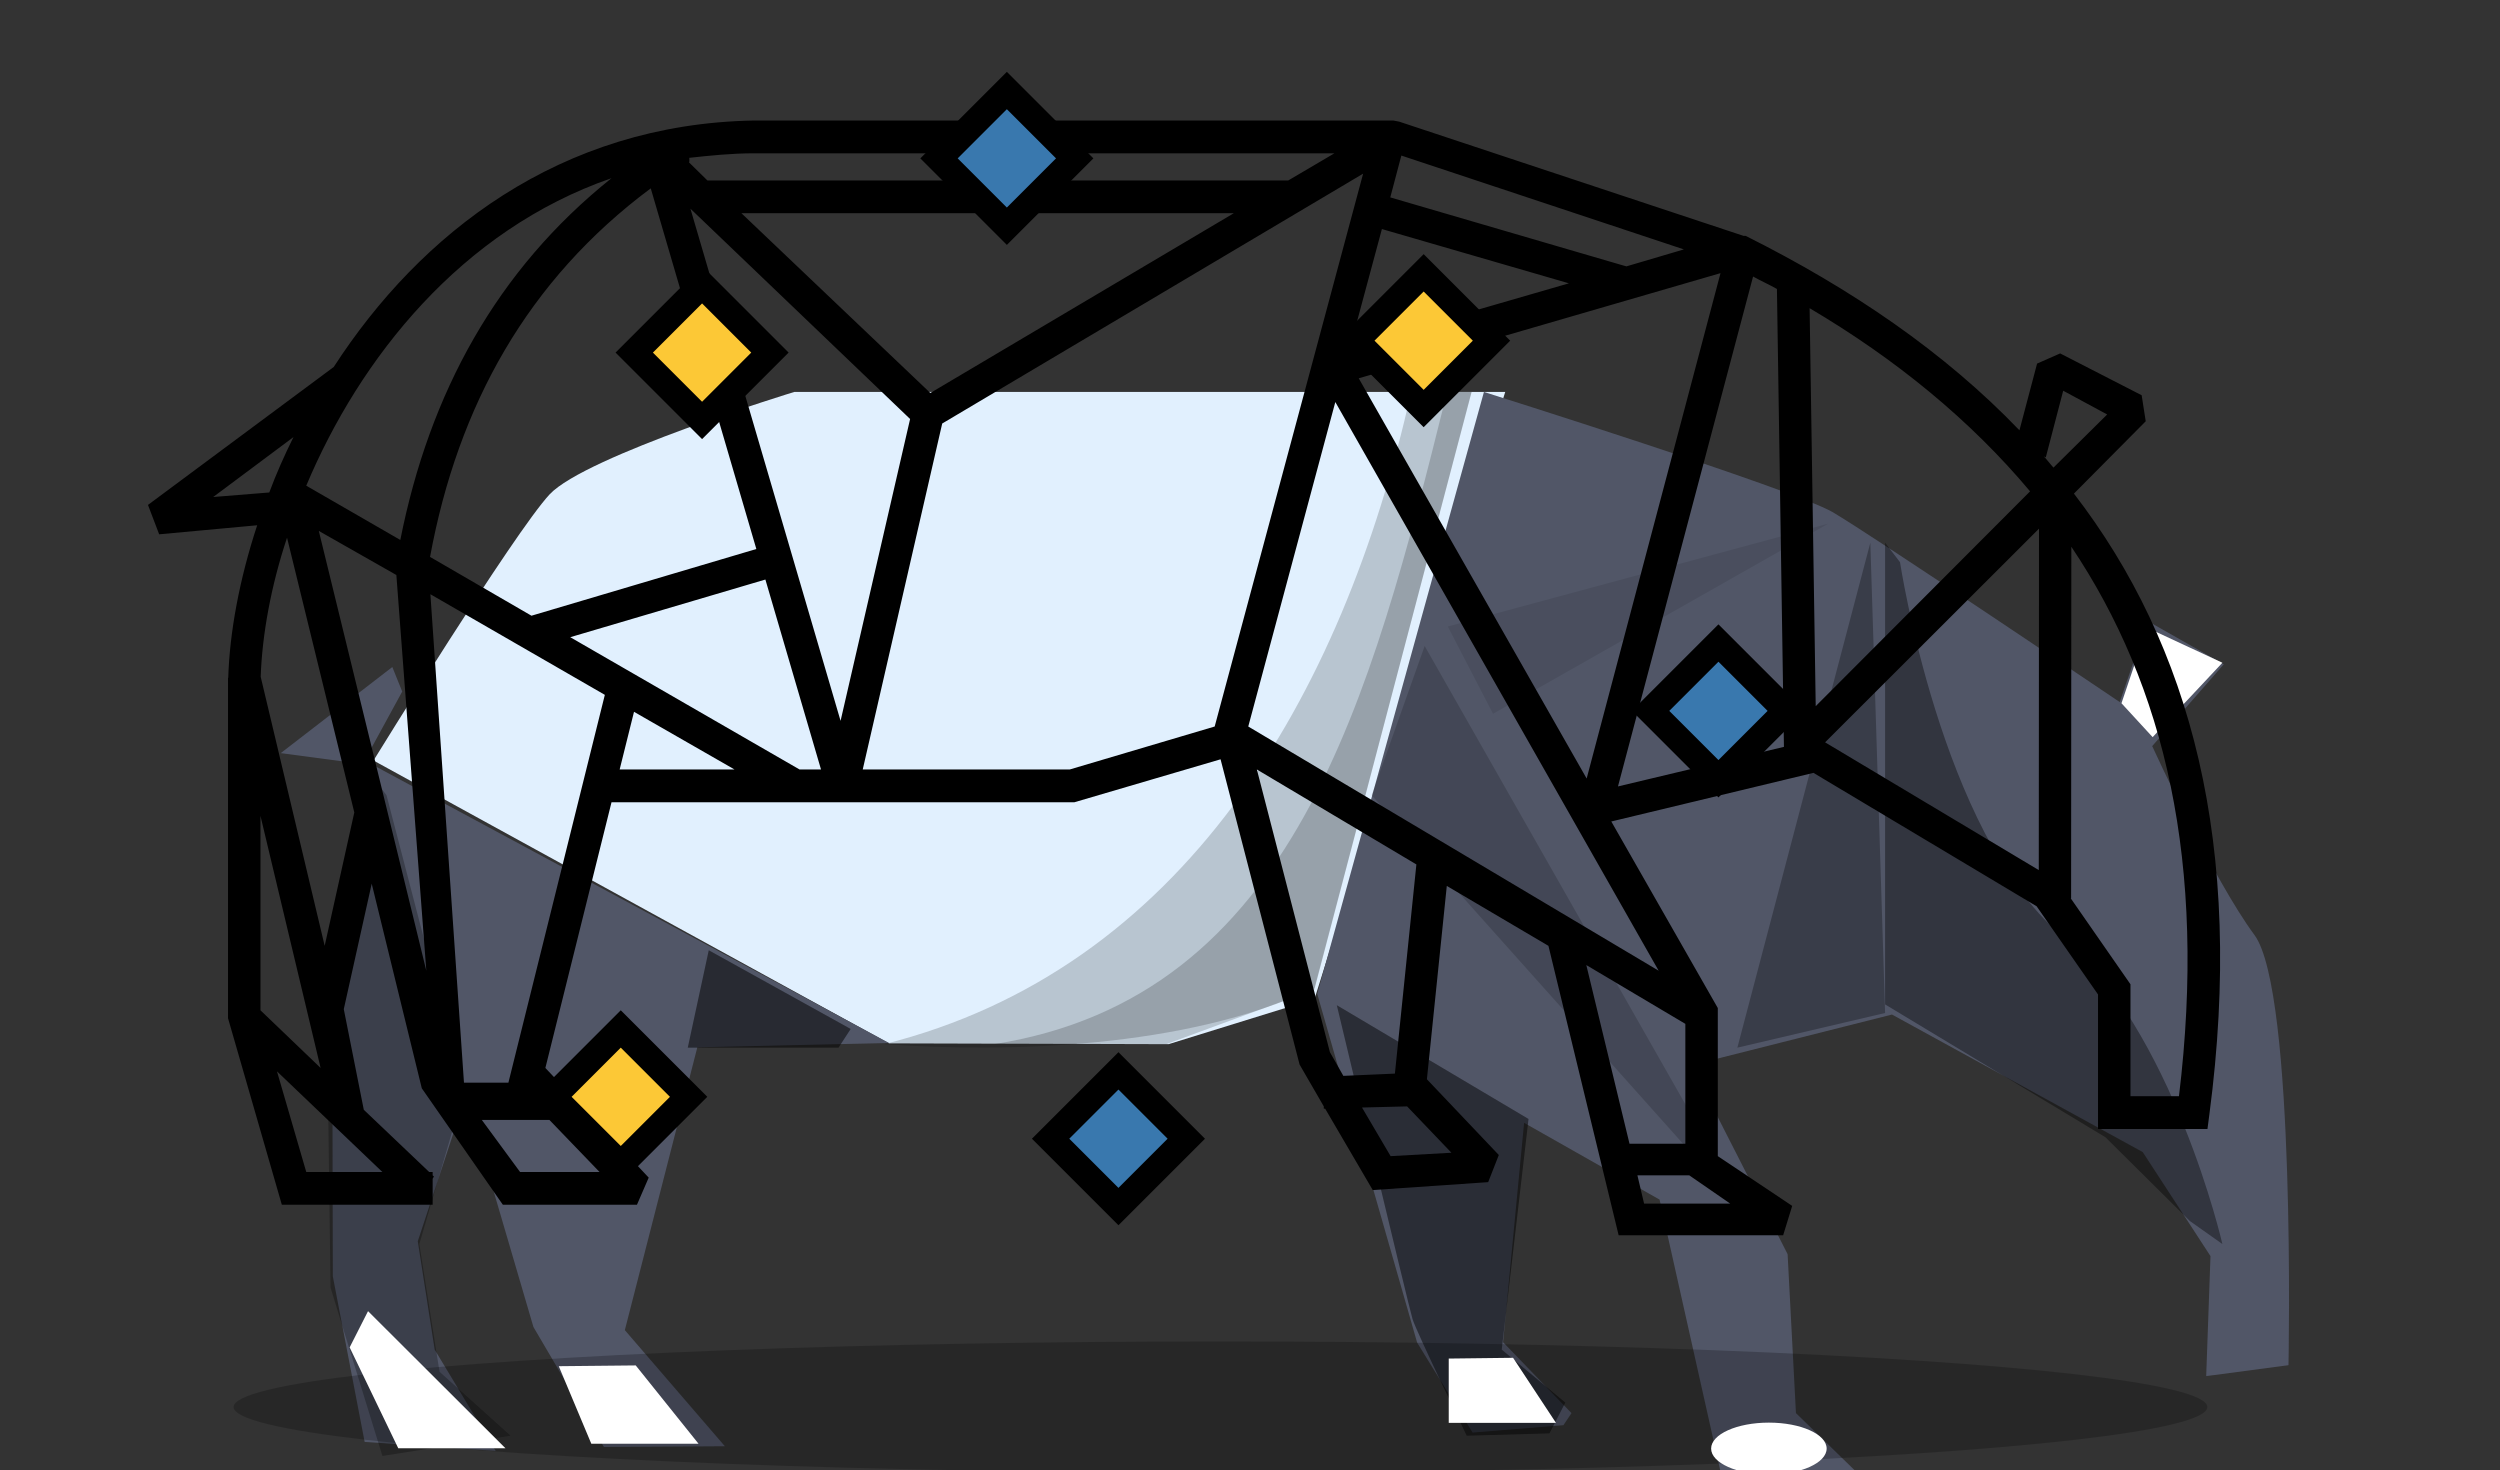 <?xml version="1.0" encoding="UTF-8" standalone="no"?>
<!DOCTYPE svg PUBLIC "-//W3C//DTD SVG 1.1//EN" "http://www.w3.org/Graphics/SVG/1.1/DTD/svg11.dtd">
<svg width="100%" height="100%" viewBox="0 0 789 464" version="1.1" xmlns="http://www.w3.org/2000/svg" xmlns:xlink="http://www.w3.org/1999/xlink" xml:space="preserve" xmlns:serif="http://www.serif.com/" style="fill-rule:evenodd;clip-rule:evenodd;stroke-miterlimit:1.5;">
    <rect x="0" y="0" width="789" height="464" fill="#333333" stroke="none"/>
    <g transform="matrix(1,0,0,1,-10424.4,-18586.7)">
        <g id="tapyr" transform="matrix(4.64,0,0,4.64,10424.4,18586.7)">
            <rect x="0" y="0" width="170" height="100" style="fill:none;"/>
            <clipPath id="_clip1">
                <rect x="0" y="0" width="170" height="100"/>
            </clipPath>
            <g clip-path="url(#_clip1)">
                <g id="retreat-logo" serif:id="retreat logo" transform="matrix(0.216,0,0,0.216,4.26326e-14,78.446)">
                    <rect x="0" y="0" width="519.685" height="519.685" style="fill:none;"/>
                </g>
                <g id="g82" transform="matrix(0.047,0,0,0.047,5.922,76.997)">
                    <g transform="matrix(4.616,-0,-0,4.616,-126.823,-1649.03)">
                    </g>
                </g>
                <g transform="matrix(0.265,0,0,0.265,-1532.92,-6213.64)">
                    <path d="M5885.3,23618.9L5856.66,23641L5877.69,23643.8L5887.84,23625.2L5885.3,23618.9Z" style="fill:rgb(81,86,103);"/>
                </g>
                <g transform="matrix(0.265,0,0,0.265,-1532.92,-6213.64)">
                    <path d="M6170.95,23548.3L5988.46,23548.3C5988.46,23548.3 5934.86,23564.7 5925.66,23574.6C5916.46,23584.5 5880.47,23642.9 5880.47,23642.9L6012.78,23715.5L6084.56,23715.7L6122,23704.1L6170.95,23548.3Z" style="fill:rgb(225,240,254);"/>
                </g>
                <g transform="matrix(0.265,0,0,0.265,-1532.92,-6213.64)">
                    <path d="M6146.81,23548.3C6129.08,23627.3 6087.76,23696.6 6011.55,23715.7C6042.94,23717.9 6088.83,23716.9 6122,23701.3L6162.33,23548.3L6146.81,23548.3Z" style="fill-opacity:0.18;"/>
                </g>
                <g transform="matrix(0.265,0,0,0.265,-1530.48,-6213.64)">
                    <path d="M6146.81,23548.3C6127.08,23627.7 6107.4,23703.6 6030.51,23715.7L6074.73,23715.7L6112.75,23701.7L6153.08,23548.3L6146.81,23548.3Z" style="fill-opacity:0.18;"/>
                </g>
                <g transform="matrix(0.265,0,0,0.265,-1532.92,-6213.64)">
                    <path d="M6012.78,23715.4L5878.2,23642.9L5869.85,23687.8L5870.03,23775.3L5878.2,23817.8L5911.82,23820.1L5896.17,23794.1L5891.83,23766.3L5904.13,23729L5921.52,23788.3L5939.61,23819.1L5970.65,23818.9L5944.98,23789.1L5963.59,23716.5L6012.78,23715.4Z" style="fill:rgb(81,86,103);"/>
                </g>
                <g transform="matrix(0.265,0,0,0.265,-1532.92,-6213.64)">
                    <path d="M5883.81,23651.8L5903.64,23727.9L5892.24,23767L5897.42,23799.8L5915.65,23816.2L5882.76,23821.4L5869.44,23778.2L5868.3,23691.6L5879.73,23646.5L5883.81,23651.8Z" style="fill-opacity:0.27;"/>
                </g>
                <g transform="matrix(0.265,0,0,0.265,-1532.92,-6213.64)">
                    <path d="M5999.83,23716.6L5961.13,23716.6L5966.52,23691.6L6002.95,23711.8L5999.83,23716.6Z" style="fill-opacity:0.51;"/>
                </g>
                <g transform="matrix(0.265,0,0,0.265,-1839.95,-6213.64)">
                    <path d="M7324.09,23548.3L7281.3,23702.8L7306.94,23792.3L7321.17,23815.4L7344.49,23813.5L7346.56,23810.4L7329,23792.2L7334.4,23735.9L7369.17,23755.6L7385.21,23827.2L7421.43,23827.2L7404.17,23810.4L7402.03,23769.6L7377.32,23721.1L7428.82,23708.1L7493.18,23743.4L7510.57,23770.1L7509.47,23800.9L7530.59,23798.1C7530.59,23798.1 7532.54,23702.2 7521.87,23687.7C7511.2,23673.3 7495.61,23639.2 7495.61,23639.2L7513.98,23618.2L7494.43,23607.1L7487.28,23627.9C7487.28,23627.9 7423.78,23585.1 7413.51,23579.1C7403.23,23573.2 7324.09,23548.3 7324.09,23548.3Z" style="fill:rgb(81,86,103);"/>
                </g>
                <g transform="matrix(0.265,0,0,0.265,-1532.92,-6213.64)">
                    <path d="M6335.67,23608.8L6355.02,23617.8L6337.12,23636.9L6329.12,23628.2L6335.67,23608.8Z" style="fill:white;"/>
                </g>
                <g transform="matrix(0.265,0,0,0.265,-1532.92,-6213.64)">
                    <path d="M6253.86,23582.1L6167.82,23630.9L6156.21,23608.5L6253.86,23582.1Z" style="fill-opacity:0.09;"/>
                </g>
                <g transform="matrix(0.265,0,0,0.265,-1532.92,-6213.64)">
                    <path d="M6150.27,23613.5L6136.67,23651.8L6234.12,23760.9L6150.27,23613.5Z" style="fill-opacity:0.17;"/>
                </g>
                <g transform="matrix(0.265,0,0,0.265,-1532.92,-6213.64)">
                    <path d="M6127.72,23705.7L6176.93,23734.9L6170.05,23794.1L6186.37,23807.7L6182.3,23815.6L6161.07,23816.2C6161.07,23816.2 6148.23,23789.7 6147.17,23786.3C6146.11,23782.8 6127.72,23705.7 6127.72,23705.7Z" style="fill-opacity:0.48;"/>
                </g>
                <g transform="matrix(0.265,0,0,0.265,-1532.92,-6213.64)">
                    <path d="M6264.66,23587L6230.53,23716.6L6268.45,23707.7L6264.66,23587Z" style="fill-opacity:0.29;"/>
                </g>
                <g transform="matrix(0.405,0,0,0.154,-1601.9,-3140.87)">
                    <ellipse cx="4160.28" cy="21016.7" rx="165.741" ry="28.966" style="fill-opacity:0.23;"/>
                </g>
                <g transform="matrix(0.265,0,0,0.265,-1532.92,-6213.64)">
                    <ellipse cx="6238.62" cy="23819.5" rx="14.825" ry="6.659" style="fill:white;"/>
                </g>
                <g transform="matrix(0.265,0,0,0.265,-1532.92,-6213.64)">
                    <path d="M6172.96,23796.2L6183.97,23812.9L6156.45,23812.9L6156.45,23796.4L6172.96,23796.2Z" style="fill:white;"/>
                </g>
                <g transform="matrix(0.265,0,0,0.265,-1591.24,-6212.22)">
                    <path d="M6167.85,23792.8L6183.97,23812.9L6156.45,23812.9L6148.1,23793L6167.85,23792.8Z" style="fill:white;"/>
                </g>
                <g transform="matrix(0.265,0,0,0.265,-1604.37,-6211.91)">
                    <path d="M6148.69,23777.7L6183.97,23812.9L6156.45,23812.9L6143.97,23787L6148.69,23777.7Z" style="fill:white;"/>
                </g>
                <g transform="matrix(0.769,0,0,0.769,-7155.27,-17688.8)">
                    <path d="M9327.39,23048.8L9318.72,23049.6L9317.73,23047L9334.16,23034.8C9341.8,23023 9354.16,23013.3 9371.34,23013C9371.6,23013 9371.86,23013 9372.11,23013L9372.11,23013L9427.88,23013L9428.4,23013.1L9458.85,23023.2L9459.04,23023.2C9468.43,23027.9 9476.64,23033.5 9483.26,23040.4L9484.82,23034.5L9486.86,23033.6L9494.07,23037.3L9494.43,23039.6L9488.08,23046C9498.4,23059.4 9503.2,23077.1 9500.06,23100.9L9499.89,23102.2L9490.21,23102.2L9490.21,23090.3L9484.78,23082.5L9465.04,23070.7L9447.16,23075L9456.58,23091.5C9456.58,23091.5 9456.58,23104.6 9456.58,23104.6L9463.16,23109L9462.36,23111.6L9447.81,23111.6L9441.6,23086C9441.6,23086 9432.61,23080.7 9432.61,23080.7C9432.61,23080.7 9430.85,23097.8 9430.85,23097.8L9437.21,23104.5L9436.27,23106.9L9426.06,23107.6L9421.85,23100.4L9421.73,23100.4L9421.73,23100.2L9419.59,23096.5L9412.6,23069.5L9399.67,23073.3L9358.73,23073.3L9352.88,23096.8L9362.02,23106.5L9360.98,23108.9L9349.12,23108.9L9341.95,23098.6L9337.52,23080.5L9335.05,23091.6L9336.82,23100.5L9342.6,23106L9342.91,23106L9342.91,23106.3L9343.02,23106.4L9342.91,23106.6L9342.91,23108.9L9329.57,23108.9L9324.81,23092.4L9324.81,23062.3L9324.83,23062.3C9324.95,23058.3 9325.81,23053.6 9327.39,23048.8ZM9330.03,23049.9C9328.6,23054.2 9327.83,23058.5 9327.7,23062.2L9333.36,23086L9335.98,23074.2L9330.03,23049.9ZM9428.02,23097.3L9429.92,23078.8L9415.81,23070.4L9422.27,23095.4L9423.46,23097.5L9428.02,23097.3ZM9358.73,23018.1C9345.44,23022.7 9336.48,23034 9331.73,23045.3L9340.05,23050.1C9342.63,23037.1 9348.59,23026.2 9358.73,23018.1ZM9333,23096.8L9327.68,23074.5L9327.68,23091.7L9333,23096.8ZM9329.14,23097.1L9331.73,23106L9338.46,23106L9329.14,23097.1ZM9425.11,23100.3L9427.64,23104.6C9427.64,23104.6 9433.02,23104.3 9433.02,23104.3L9429.1,23100.2L9429.1,23100.2L9425.11,23100.3ZM9484.2,23045.8C9478.92,23039.5 9472.32,23034.1 9464.7,23029.6L9465.24,23064.8L9484.2,23045.8ZM9485.41,23042.7C9485.7,23043 9485.99,23043.4 9486.27,23043.7L9491.02,23039L9487.13,23036.9L9485.59,23042.8L9485.41,23042.7ZM9375.36,23070.4L9377.26,23070.4L9372.34,23053.6L9355.08,23058.7L9375.36,23070.4ZM9342.68,23051.6L9351.65,23056.8L9371.54,23050.9L9362.2,23019C9351.32,23027.1 9345.15,23038.2 9342.68,23051.6ZM9380.95,23070.4L9399.26,23070.4L9412.08,23066.6L9425.21,23017.7L9387.98,23039.8L9380.95,23070.4ZM9444.95,23087.7L9448.77,23103.5L9453.71,23103.5L9453.71,23092.9L9444.95,23087.7ZM9451.35,23088.2L9422.75,23037.9L9415.05,23066.6L9451.35,23088.2ZM9449.47,23106.3L9450.06,23108.8L9457.68,23108.8L9454.06,23106.3L9449.47,23106.3ZM9424.07,23033L9443.41,23027.4L9426.87,23022.6L9424.07,23033ZM9339.7,23053.2L9332.84,23049.3L9342.35,23088.2L9339.7,23053.2ZM9453.58,23024.4L9428.59,23016.1L9427.61,23019.8L9448.14,23025.8L9448.5,23025.9L9453.58,23024.4ZM9444.98,23071.2L9456.82,23026.5L9424.82,23035.8L9444.98,23071.2ZM9370.22,23021.2L9386.93,23037.1L9413.77,23021.2L9370.22,23021.2ZM9371.34,23015.9C9369.36,23015.9 9367.45,23016.1 9365.61,23016.3C9365.61,23016.3 9365.64,23016.7 9365.58,23016.7L9367.21,23018.3L9418.59,23018.3L9422.67,23015.9L9371.34,23015.9ZM9484.99,23049.1L9466.07,23068L9484.97,23079.3L9484.99,23049.1ZM9349.61,23098.1L9358.14,23063.8L9342.71,23054.9L9345.68,23098.1L9349.61,23098.1ZM9359.45,23070.4L9369.61,23070.4L9360.72,23065.3L9359.45,23070.4ZM9385.14,23039.4L9365.71,23020.8L9378.99,23066.1L9385.14,23039.4ZM9330.6,23041L9323.5,23046.3L9328.46,23045.9C9329.09,23044.2 9329.81,23042.6 9330.6,23041ZM9347.26,23101.4L9350.64,23106L9357.67,23106L9353.24,23101.4L9347.26,23101.4ZM9487.8,23081.8L9493.08,23089.4C9493.08,23089.4 9493.08,23099.3 9493.08,23099.3L9497.37,23099.3C9499.86,23078.7 9496.11,23063 9487.85,23050.7L9487.83,23081.8L9487.8,23081.8ZM9461.81,23027.9C9461.11,23027.5 9460.41,23027.2 9459.7,23026.8C9457.31,23035.8 9447.75,23071.9 9447.75,23071.9L9462.43,23068.4L9461.81,23027.9Z"/>
                </g>
                <g transform="matrix(0.265,0,0,0.265,-1532.92,-6213.64)">
                    <path d="M6355.02,23767L6346.68,23761.1L6325.01,23739.6L6268.45,23705.5L6268.45,23587L6272.28,23592C6272.28,23592 6282.77,23661.3 6313.41,23687.5C6342.51,23712.3 6355.02,23767 6355.02,23767Z" style="fill-opacity:0.39;"/>
                </g>
                <g transform="matrix(0.165,0.165,-0.165,0.165,2931.3,-4857.3)">
                    <rect x="6039.76" y="23515.8" width="27.968" height="27.968" style="fill:rgb(252,200,54);stroke:black;stroke-width:7.7px;"/>
                </g>
                <g transform="matrix(0.165,0.165,-0.165,0.165,2925.77,-4806.68)">
                    <rect x="6039.76" y="23515.8" width="27.968" height="27.968" style="fill:rgb(252,200,54);stroke:black;stroke-width:7.7px;"/>
                </g>
                <g transform="matrix(0.165,0.165,-0.165,0.165,2980.38,-4858.11)">
                    <rect x="6039.76" y="23515.8" width="27.968" height="27.968" style="fill:rgb(252,200,54);stroke:black;stroke-width:7.7px;"/>
                </g>
                <g transform="matrix(0.165,0.165,-0.165,0.165,2952.03,-4870.51)">
                    <rect x="6039.76" y="23515.8" width="27.968" height="27.968" style="fill:rgb(57,120,174);stroke:black;stroke-width:7.7px;"/>
                </g>
                <g transform="matrix(0.165,0.165,-0.165,0.165,2959.62,-4803.83)">
                    <rect x="6039.76" y="23515.8" width="27.968" height="27.968" style="fill:rgb(57,120,174);stroke:black;stroke-width:7.7px;"/>
                </g>
                <g transform="matrix(0.165,0.165,-0.165,0.165,3000.43,-4832.93)">
                    <rect x="6039.76" y="23515.8" width="27.968" height="27.968" style="fill:rgb(57,120,174);stroke:black;stroke-width:7.7px;"/>
                </g>
            </g>
        </g>
    </g>
</svg>
